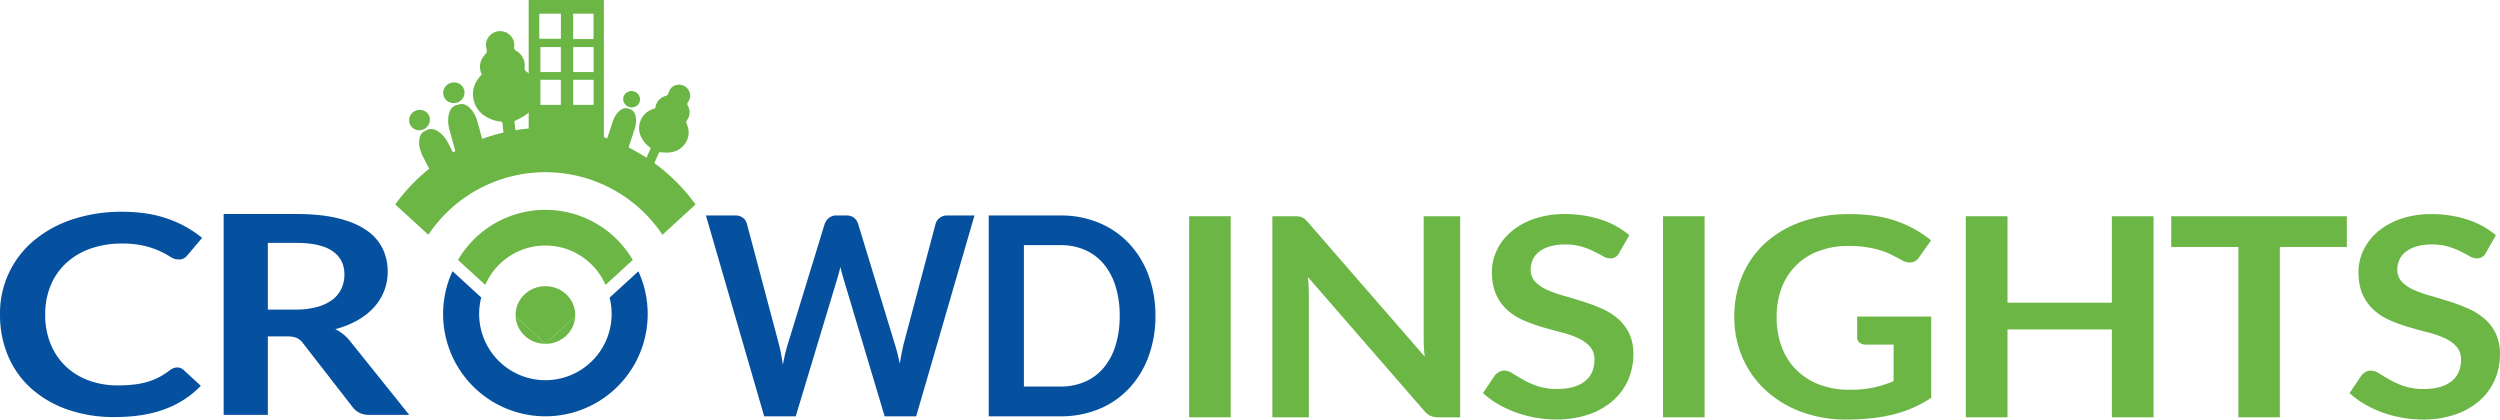 <svg id="Layer_1" data-name="Layer 1" xmlns="http://www.w3.org/2000/svg" viewBox="0 0 1678.7 281.7"><defs><style>.cls-1,.cls-3{fill:#6bb645;}.cls-2{fill:#05509f;}.cls-3{fill-rule:evenodd;}</style></defs><title>Single_Line2</title><path class="cls-1" d="M905.55,643.33H877.64v-135h27.91v135Z" transform="translate(-79.15 -363.13)"/><path class="cls-1" d="M951.21,508.49a7.89,7.89,0,0,1,2.22.56,7.55,7.55,0,0,1,1.91,1.21,20.57,20.57,0,0,1,2.07,2.1l78.44,90.26q-0.41-3.27-.57-6.39t-0.16-5.83V508.35h24.5v135h-14.37a13.91,13.91,0,0,1-5.48-.93,11.89,11.89,0,0,1-4.24-3.36l-78.13-89.89q0.31,3,.46,5.93t0.16,5.37v82.89h-24.5v-135H948.1A28.46,28.46,0,0,1,951.21,508.49Z" transform="translate(-79.15 -363.13)"/><path class="cls-1" d="M1166.42,532.9a6.4,6.4,0,0,1-6.2,3.73,9.71,9.71,0,0,1-4.65-1.45q-2.58-1.45-6.1-3.22a53,53,0,0,0-8.22-3.22,38,38,0,0,0-11.11-1.45,35.9,35.9,0,0,0-10.08,1.26,22.13,22.13,0,0,0-7.24,3.5,14.18,14.18,0,0,0-4.39,5.37,16.13,16.13,0,0,0-1.45,6.86,11.21,11.21,0,0,0,2.95,7.93,24.42,24.42,0,0,0,7.8,5.41,77,77,0,0,0,11.06,4q6.2,1.77,12.66,3.78a130.08,130.08,0,0,1,12.66,4.67,44.43,44.43,0,0,1,11.06,6.72,30.73,30.73,0,0,1,7.8,9.94,31.64,31.64,0,0,1,2.95,14.28,42.58,42.58,0,0,1-3.46,17.13,39.45,39.45,0,0,1-10.13,13.91,48.6,48.6,0,0,1-16.28,9.33,65.73,65.73,0,0,1-22,3.41,78.36,78.36,0,0,1-14.06-1.26,79.89,79.89,0,0,1-13.28-3.59,72,72,0,0,1-11.89-5.6,57.62,57.62,0,0,1-9.87-7.28l8.06-12a10,10,0,0,1,2.74-2.19,7.25,7.25,0,0,1,3.57-.89,10.53,10.53,0,0,1,5.58,1.91q3,1.91,7.08,4.25a56.7,56.7,0,0,0,9.61,4.25,40.77,40.77,0,0,0,13.28,1.91q11.88,0,18.4-5.09t6.51-14.61a12.69,12.69,0,0,0-2.95-8.68,23.52,23.52,0,0,0-7.8-5.65,62.25,62.25,0,0,0-11.06-3.87q-6.2-1.59-12.61-3.45a115.61,115.61,0,0,1-12.61-4.48,41.22,41.22,0,0,1-11.06-6.81,31,31,0,0,1-7.8-10.5q-2.94-6.3-2.95-15.54a33.74,33.74,0,0,1,3.26-14.37,37,37,0,0,1,9.51-12.42,47.92,47.92,0,0,1,15.35-8.68,61.24,61.24,0,0,1,20.77-3.27,76.5,76.5,0,0,1,24.39,3.73,56.39,56.39,0,0,1,19,10.45Z" transform="translate(-79.15 -363.13)"/><path class="cls-1" d="M1223.74,643.33h-27.91v-135h27.91v135Z" transform="translate(-79.15 -363.13)"/><path class="cls-1" d="M1321,624.85a76.76,76.76,0,0,0,16.38-1.54,73.93,73.93,0,0,0,13.28-4.25V594.51H1332a6.22,6.22,0,0,1-4.24-1.35,4.23,4.23,0,0,1-1.55-3.31V575.66h49.71v54.61a84.21,84.21,0,0,1-11.83,6.49,80.55,80.55,0,0,1-13.13,4.53,110.18,110.18,0,0,1-14.93,2.66,155.45,155.45,0,0,1-17.16.89,85.31,85.31,0,0,1-30.08-5.13A72.38,72.38,0,0,1,1265,625.41a64.76,64.76,0,0,1-15.66-21.84,67.57,67.57,0,0,1-5.63-27.72,69.69,69.69,0,0,1,5.48-27.91,62.68,62.68,0,0,1,15.55-21.84,70.66,70.66,0,0,1,24.44-14.19,97,97,0,0,1,32.25-5q18.29,0,31.68,4.9a74.64,74.64,0,0,1,22.69,12.74l-8.06,11.39a7.32,7.32,0,0,1-6.3,3.45,10.07,10.07,0,0,1-5.06-1.49q-3.31-1.77-6.77-3.55a48.61,48.61,0,0,0-7.65-3.08,68,68,0,0,0-9.41-2.15,76.52,76.52,0,0,0-12-.84,56.48,56.48,0,0,0-20,3.36,41.68,41.68,0,0,0-25,24.64,53.73,53.73,0,0,0-3.41,19.6,55.86,55.86,0,0,0,3.62,20.77A42.92,42.92,0,0,0,1285.86,612a44.06,44.06,0,0,0,15.5,9.57A56.35,56.35,0,0,0,1321,624.85Z" transform="translate(-79.15 -363.13)"/><path class="cls-1" d="M1525.22,643.33h-28v-59h-70.07v59h-28v-135h28v58.06h70.07V508.35h28v135Z" transform="translate(-79.15 -363.13)"/><path class="cls-1" d="M1655,508.35V529h-45V643.33h-27.8V529H1537.1V508.35H1655Z" transform="translate(-79.15 -363.13)"/><path class="cls-1" d="M1748.35,532.9a6.4,6.4,0,0,1-6.2,3.73,9.71,9.71,0,0,1-4.65-1.45q-2.58-1.45-6.1-3.22a53,53,0,0,0-8.22-3.22,38,38,0,0,0-11.11-1.45,35.9,35.9,0,0,0-10.08,1.26,22.13,22.13,0,0,0-7.24,3.5,14.18,14.18,0,0,0-4.39,5.37,16.13,16.13,0,0,0-1.45,6.86,11.21,11.21,0,0,0,2.95,7.93,24.42,24.42,0,0,0,7.8,5.41,77,77,0,0,0,11.06,4q6.2,1.77,12.66,3.78A130.08,130.08,0,0,1,1736,570.1a44.43,44.43,0,0,1,11.06,6.72,30.73,30.73,0,0,1,7.8,9.94,31.64,31.64,0,0,1,2.95,14.28,42.58,42.58,0,0,1-3.46,17.13,39.45,39.45,0,0,1-10.13,13.91,48.6,48.6,0,0,1-16.28,9.33,65.73,65.73,0,0,1-22,3.41,78.36,78.36,0,0,1-14.06-1.26,79.89,79.89,0,0,1-13.28-3.59,72,72,0,0,1-11.89-5.6,57.62,57.62,0,0,1-9.87-7.28l8.06-12a10,10,0,0,1,2.74-2.19,7.25,7.25,0,0,1,3.57-.89,10.53,10.53,0,0,1,5.58,1.91q3,1.91,7.08,4.25a56.7,56.7,0,0,0,9.61,4.25,40.77,40.77,0,0,0,13.28,1.91q11.88,0,18.4-5.09t6.51-14.61a12.69,12.69,0,0,0-2.95-8.68,23.52,23.52,0,0,0-7.8-5.65,62.25,62.25,0,0,0-11.06-3.87q-6.2-1.59-12.61-3.45a115.61,115.61,0,0,1-12.61-4.48,41.22,41.22,0,0,1-11.06-6.81,31,31,0,0,1-7.8-10.5q-2.94-6.3-2.95-15.54a33.74,33.74,0,0,1,3.26-14.37,37,37,0,0,1,9.51-12.42,47.92,47.92,0,0,1,15.35-8.68,61.24,61.24,0,0,1,20.77-3.27,76.5,76.5,0,0,1,24.39,3.73,56.39,56.39,0,0,1,19,10.45Z" transform="translate(-79.15 -363.13)"/><path class="cls-1" d="M465.38,575.72c0-.35.06-0.7,0.06-1.06,0-10.7-9-19.37-20.05-19.37s-20.05,8.67-20.05,19.37c0,0.36,0,.7.06,1.06l20,18.31Z" transform="translate(-79.15 -363.13)"/><path class="cls-1" d="M445.38,594l-20-18.31C426,585.92,434.68,594,445.38,594Z" transform="translate(-79.15 -363.13)"/><path class="cls-1" d="M465.38,575.72l-20,18.31C456.09,594,464.81,585.92,465.38,575.72Z" transform="translate(-79.15 -363.13)"/><path class="cls-1" d="M445.38,528a44,44,0,0,1,40.37,26.44l18.3-16.76a68,68,0,0,0-117.36,0L405,554.42A44,44,0,0,1,445.38,528Z" transform="translate(-79.15 -363.13)"/><path class="cls-2" d="M553.16,507.81h19.7a8.25,8.25,0,0,1,5.1,1.54,7.43,7.43,0,0,1,2.75,4.15l21.44,80.67q0.78,3,1.44,6.48t1.26,7.42q0.7-3.92,1.53-7.42t1.79-6.48L632.9,513.5a8.81,8.81,0,0,1,2.75-3.92,7.4,7.4,0,0,1,5-1.77h6.88a8.06,8.06,0,0,1,5.05,1.54,8,8,0,0,1,2.79,4.15L680,594.17a113.28,113.28,0,0,1,3.31,13.24q0.61-3.64,1.26-7t1.35-6.25l21.44-80.67a7.53,7.53,0,0,1,2.7-4,7.82,7.82,0,0,1,5.05-1.68h18.39L694.34,642.67H673.17l-27.54-92.14q-0.52-1.77-1.09-3.82t-1.09-4.38q-0.52,2.33-1.09,4.38t-1.09,3.82l-27.8,92.14H592.29Z" transform="translate(-79.15 -363.13)"/><path class="cls-2" d="M855,575.24a77.48,77.48,0,0,1-4.62,27.23,63.15,63.15,0,0,1-13,21.36,57.84,57.84,0,0,1-20.13,13.9,66.62,66.62,0,0,1-26.06,4.94H743.06V507.81h48.11a66.11,66.11,0,0,1,26.06,5,58.71,58.71,0,0,1,20.13,13.9,62.66,62.66,0,0,1,13,21.31A77.48,77.48,0,0,1,855,575.24Zm-24,0a65.92,65.92,0,0,0-2.79-19.91,43.05,43.05,0,0,0-7.93-14.92A34.32,34.32,0,0,0,807.77,531a40.57,40.57,0,0,0-16.6-3.26H766.68v94.94h24.49a40.55,40.55,0,0,0,16.6-3.26,34.29,34.29,0,0,0,12.51-9.37,43,43,0,0,0,7.93-14.92A65.92,65.92,0,0,0,831,575.24Z" transform="translate(-79.15 -363.13)"/><path class="cls-2" d="M198.12,609.88a6.07,6.07,0,0,1,4.19,1.58L214,622.19a64.08,64.08,0,0,1-23.89,15.57q-14.18,5.41-34,5.41A93.46,93.46,0,0,1,124.13,638,71.74,71.74,0,0,1,99.9,623.78,61.42,61.42,0,0,1,84.51,602a70.49,70.49,0,0,1-5.35-27.7,63.33,63.33,0,0,1,22.73-49.62,78.48,78.48,0,0,1,25.88-14.22A103.59,103.59,0,0,1,161,505.33q17.77,0,31.07,4.8a74.87,74.87,0,0,1,22.79,12.73L205,534.53a8.43,8.43,0,0,1-2.26,2,7.33,7.33,0,0,1-3.81.84,9.67,9.67,0,0,1-5.19-1.68A66.87,66.87,0,0,0,187,532a60.82,60.82,0,0,0-10.32-3.64,62.29,62.29,0,0,0-15.84-1.68A62.15,62.15,0,0,0,140.13,530a47,47,0,0,0-16.22,9.47,42.87,42.87,0,0,0-10.59,15,49.5,49.5,0,0,0-3.81,19.82,50.83,50.83,0,0,0,3.81,20.24,43.57,43.57,0,0,0,10.32,14.92A44.65,44.65,0,0,0,139,618.69a55,55,0,0,0,19,3.22,97.69,97.69,0,0,0,11-.56,53.92,53.92,0,0,0,9-1.77,43.78,43.78,0,0,0,7.84-3.12,49.06,49.06,0,0,0,7.34-4.71,10.68,10.68,0,0,1,2.32-1.35A6.75,6.75,0,0,1,198.12,609.88Z" transform="translate(-79.15 -363.13)"/><path class="cls-2" d="M259,589v52.69H229.33V506.83H278q16.33,0,28,2.84t19.09,8A31.87,31.87,0,0,1,336,529.91a35.4,35.4,0,0,1,3.48,15.71,35,35,0,0,1-2.37,12.87,35.7,35.7,0,0,1-6.84,11,44,44,0,0,1-11,8.67,63.09,63.09,0,0,1-15,6,28,28,0,0,1,9.71,7.74l39.95,49.8H327.21a15,15,0,0,1-6.57-1.31,12.69,12.69,0,0,1-4.58-3.73l-33.55-43.18a11.15,11.15,0,0,0-4.14-3.45,16.84,16.84,0,0,0-6.68-1H259Zm0-18h18.54a53.78,53.78,0,0,0,14.62-1.77,29.93,29.93,0,0,0,10.26-4.9,19.93,19.93,0,0,0,6-7.41,22.14,22.14,0,0,0,2-9.42q0-10.26-8-15.76T278,526.23H259V571Z" transform="translate(-79.15 -363.13)"/><path class="cls-3" d="M519.18,435.84c-4.54,1.26-8,3.68-9.8,8.07-2.38,5.88-.71,11,3.27,15.58a15.35,15.35,0,0,0,2.61,2.33,1.22,1.22,0,0,1,.43,1.8c-1.28,2.78-2.49,5.6-3.73,8.39l-0.63,1.42,5.76,2.54,4.71-10.66a53.09,53.09,0,0,0,6.23.25c4.83-.37,8.85-2.33,11.5-6.55s2.57-8.5.66-12.9a2,2,0,0,1,.25-2.27,8.75,8.75,0,0,0,.64-9.56,2.21,2.21,0,0,1,.16-2.7,7.31,7.31,0,0,0-1.76-10.17A7.42,7.42,0,0,0,529.14,423a21.56,21.56,0,0,0-1.37,3.19,2.14,2.14,0,0,1-1,1.14C522.4,428.54,519.76,431.23,519.18,435.84Z" transform="translate(-79.15 -363.13)"/><path class="cls-1" d="M500.93,463.11l4.44-13.64c1.95-6,.65-11.78-2.89-12.94l-1.88-.61c-3.55-1.16-8,2.76-10,8.75l-4.44,13.64Z" transform="translate(-79.15 -363.13)"/><ellipse class="cls-1" cx="503.3" cy="429.78" rx="5.5" ry="5.69" transform="translate(-140.4 412.08) rotate(-71.96)"/><path class="cls-1" d="M434.14,363.13v92.81h50.49V363.13H434.14Zm7.14,9.18h14.49v16.83H441.28V372.3Zm14.49,61.23H442V416.7h13.73v16.83Zm0-22H442V394.72h13.73v16.83Zm21.92,22H464V416.7h13.73v16.83Zm0-22H464V394.72h13.72v16.83Zm0-22.16H464l0-17.09h13.72Z" transform="translate(-79.15 -363.13)"/><path class="cls-3" d="M402.63,413.25c-4.24,4.33-6.57,9.28-5.71,15.31,1.14,8.09,6.3,12.71,13.69,15.24a19.75,19.75,0,0,0,4.4.91,1.57,1.57,0,0,1,1.63,1.73c0.37,3.92.83,7.84,1.26,11.76l0.22,2,8.05-.88-1.63-14.91a68.33,68.33,0,0,0,7.09-3.74c5.14-3.53,8.36-8.31,8.59-14.72s-2.62-11.13-7.59-14.79a2.53,2.53,0,0,1-1.19-2.69A11.27,11.27,0,0,0,426,397.4a2.84,2.84,0,0,1-1.56-3.11,9.41,9.41,0,0,0-8.52-10.19,9.55,9.55,0,0,0-10.45,8.49c-0.13,1.45.41,3,.53,4.43a2.75,2.75,0,0,1-.38,1.91C401.51,403.05,400.3,407.74,402.63,413.25Z" transform="translate(-79.15 -363.13)"/><path class="cls-1" d="M404.52,462.27l-4.77-17.48c-2.09-7.67-7.48-12.89-12-11.65l-2.42.66c-4.55,1.24-6.54,8.47-4.44,16.15l4.77,17.48Z" transform="translate(-79.15 -363.13)"/><ellipse class="cls-1" cx="383.89" cy="425.44" rx="7.19" ry="6.95" transform="translate(-177.63 -247.04) rotate(-15.27)"/><path class="cls-1" d="M388.12,474.74L380,459c-3.57-6.92-9.8-10.81-13.9-8.7l-2.18,1.12c-4.1,2.12-4.53,9.45-1,16.37l8.14,15.77Z" transform="translate(-79.15 -363.13)"/><ellipse class="cls-1" cx="360.85" cy="443.69" rx="7.04" ry="6.8" transform="translate(-242.47 -148.17) rotate(-27.3)"/><path class="cls-1" d="M445.38,478.77a94.48,94.48,0,0,1,78.6,42l22.23-20.35a124.45,124.45,0,0,0-201.66,0l22.23,20.35A94.48,94.48,0,0,1,445.38,478.77Z" transform="translate(-79.15 -363.13)"/><path class="cls-2" d="M488.49,563a44.48,44.48,0,1,1-86.2-.11L383,545.22a68.69,68.69,0,1,0,124.8.09Z" transform="translate(-79.15 -363.13)"/></svg>